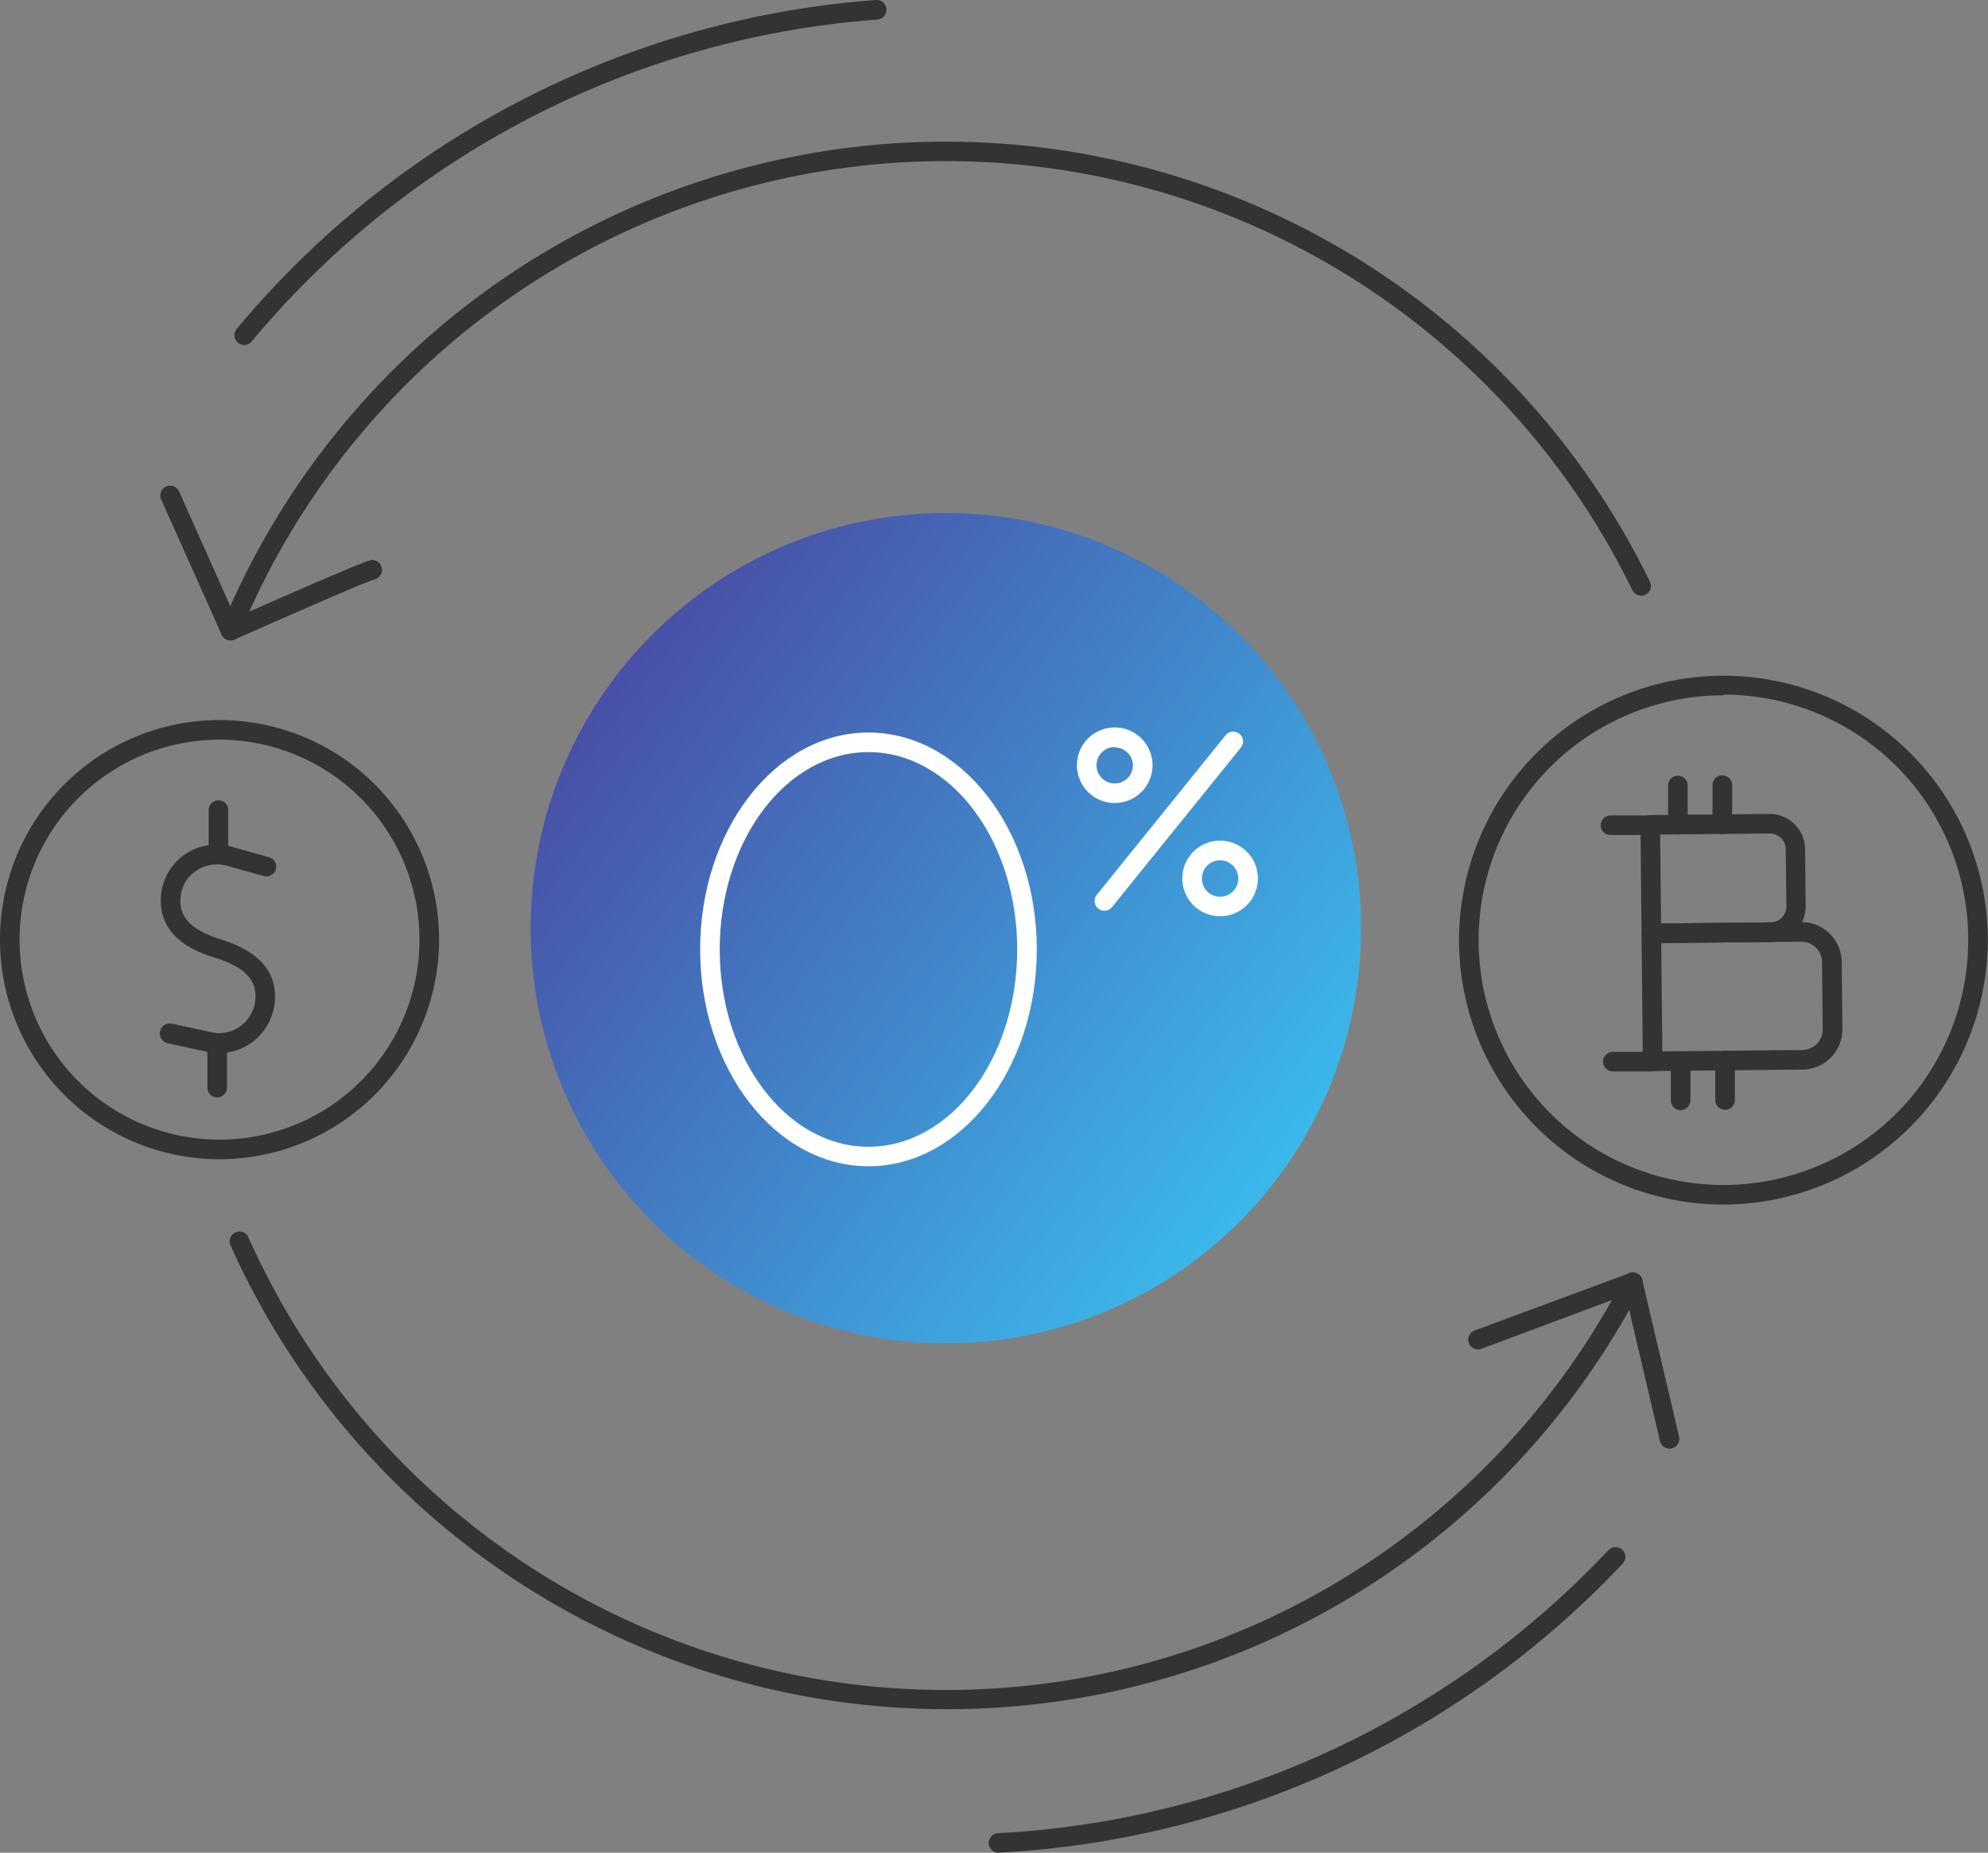 <svg xmlns="http://www.w3.org/2000/svg" xmlns:xlink="http://www.w3.org/1999/xlink" viewBox="0 0 203.02 189.19"><rect x="0" y="0" width="203.02" height="189.19" fill="#808080" stroke="none"/><defs><style>.cls-1{fill:#333;}.cls-2{fill:url(#linear-gradient);}.cls-3{fill:#fff;}</style><linearGradient id="linear-gradient" x1="-802.51" y1="-716.48" x2="-803.38" y2="-715.82" gradientTransform="matrix(107.6, 0, 0, -107.6, 86490.86, -76967.46)" gradientUnits="userSpaceOnUse"><stop offset="0" stop-color="#39c6f4"/><stop offset="1" stop-color="#4c3494"/></linearGradient></defs><title>Asset 10</title><g id="Layer_2" data-name="Layer 2"><g id="Layer_1-2" data-name="Layer 1"><path class="cls-1" d="M22.37,107.52a6.41,6.41,0,0,1-1.38-.15l-3.86-.84a1,1,0,0,1,.43-2l3.86.84a3.72,3.72,0,0,0,4.67-3.65c0-1.14-.42-2.79-4.13-3.92-1.38-.43-5.56-1.74-5.54-5.85a5.69,5.69,0,0,1,7.43-5.43l3.58,1a1,1,0,1,1-.55,1.92l-3.58-1a3.82,3.82,0,0,0-4.41,1.68A3.86,3.86,0,0,0,18.42,92c0,1.82,1.26,3,4.13,3.93,3.69,1.13,5.55,3.09,5.54,5.85a5.84,5.84,0,0,1-2.16,4.51A5.59,5.59,0,0,1,22.37,107.52Z"/><path class="cls-1" d="M22.31,88.17h0a1,1,0,0,1-1-1l0-4.45a1,1,0,0,1,1-1h0a1,1,0,0,1,1,1l0,4.45A1,1,0,0,1,22.31,88.17Z"/><path class="cls-1" d="M22.18,112.06h0a1,1,0,0,1-1-1l0-4.45a1,1,0,0,1,1-1h0a1,1,0,0,1,1,1l0,4.45A1,1,0,0,1,22.18,112.06Z"/><path class="cls-1" d="M96.6,174.53a80.15,80.15,0,0,1-73.06-47.36,1,1,0,0,1,1.83-.82,78,78,0,0,0,139.25,6.4l-13.38,5a1,1,0,0,1-.7-1.87L166.41,130a1,1,0,0,1,1.24,1.4A79.81,79.81,0,0,1,96.6,174.53Z"/><path class="cls-1" d="M24.93,35.23a1,1,0,0,1-.76-1.64A94,94,0,0,1,89.45,0a1,1,0,0,1,1.07.92A1,1,0,0,1,89.6,2,92,92,0,0,0,25.7,34.87,1,1,0,0,1,24.93,35.23Z"/><path class="cls-1" d="M102,189.19a1,1,0,0,1-.05-2,92.35,92.35,0,0,0,62.31-28.9,1,1,0,0,1,1.45,1.38A94.34,94.34,0,0,1,102,189.18Z"/><path class="cls-1" d="M176,123a27,27,0,1,1,27-27A27.05,27.05,0,0,1,176,123Zm0-52a25,25,0,1,0,25,25A25,25,0,0,0,176,70.93Z"/><path class="cls-1" d="M22.42,118.37A22.42,22.42,0,1,1,44.84,95.95,22.44,22.44,0,0,1,22.42,118.37Zm0-42.84A20.42,20.42,0,1,0,42.84,95.95,20.44,20.44,0,0,0,22.42,75.53Z"/><path class="cls-1" d="M170.52,147.92a1,1,0,0,1-1-.77l-3.76-16a1,1,0,1,1,1.95-.46l3.76,16a1,1,0,0,1-.75,1.2Z"/><path class="cls-1" d="M23.54,65.39a1,1,0,0,1-.91-.59L16.46,51a1,1,0,1,1,1.83-.81L23.52,61.9a80,80,0,0,1,144.94-2.58,1,1,0,1,1-1.79.88A78,78,0,0,0,24.46,64.77a1,1,0,0,1-.91.62Z"/><path class="cls-1" d="M23.54,65.39a1,1,0,0,1-.41-1.91c2.26-1,13.59-6,14.65-6.27a1,1,0,0,1,.46,1.95c-.83.22-9.2,3.89-14.29,6.15A1,1,0,0,1,23.54,65.39Z"/><path class="cls-1" d="M168.77,109.37a1,1,0,0,1-1-1l-.13-13.06a1,1,0,0,1,1-1l15.3-.15a4.1,4.1,0,0,1,4.14,4.06l.07,6.86a4.11,4.11,0,0,1-4.06,4.14h0l-15.3.15Zm15.3-1.15h0ZM169.65,96.3l.11,11.06,14.3-.14h0a2.1,2.1,0,0,0,2.08-2.12l-.07-6.86a2.1,2.1,0,0,0-2.1-2.08h0Z"/><path class="cls-1" d="M168.64,96.31a1,1,0,0,1-1-1l-.11-11.08a1,1,0,0,1,1-1l12.18-.12h0a3.63,3.63,0,0,1,3.63,3.59l.06,5.82a3.63,3.63,0,0,1-3.6,3.67l-12.18.12Zm.9-11.09.09,9.08,11.18-.11a1.63,1.63,0,0,0,1.62-1.65l-.06-5.82a1.63,1.63,0,0,0-1.63-1.61h0Zm11.17-1.11h0Z"/><path class="cls-1" d="M164.47,85.27a1,1,0,0,1,0-2l4.05,0h0a1,1,0,0,1,0,2l-4.05,0Z"/><path class="cls-1" d="M164.71,109.41a1,1,0,0,1,0-2l4.05,0h0a1,1,0,0,1,0,2l-4.05,0Z"/><path class="cls-1" d="M171.35,85.21a1,1,0,0,1-1-1l0-4a1,1,0,0,1,1-1,1,1,0,0,1,1,1l0,4a1,1,0,0,1-1,1Z"/><path class="cls-1" d="M175.89,85.17a1,1,0,0,1-1-1l0-4a1,1,0,0,1,1-1h0a1,1,0,0,1,1,1l0,4a1,1,0,0,1-1,1Z"/><path class="cls-1" d="M171.63,113.36a1,1,0,0,1-1-1l0-4a1,1,0,0,1,1-1h0a1,1,0,0,1,1,1l0,4a1,1,0,0,1-1,1Z"/><path class="cls-1" d="M176.17,113.32a1,1,0,0,1-1-1l0-4a1,1,0,0,1,1-1h0a1,1,0,0,1,1,1l0,4a1,1,0,0,1-1,1Z"/><g id="Group_516" data-name="Group 516"><path id="Rectangle_192" data-name="Rectangle 192" class="cls-2" d="M96.59,52.39h0A42.39,42.39,0,0,1,139,94.78h0a42.39,42.39,0,0,1-42.39,42.39h0A42.39,42.39,0,0,1,54.19,94.78h0A42.39,42.39,0,0,1,96.59,52.39Z"/><path class="cls-3" d="M88.69,119.09c-9.48,0-17.19-9.93-17.19-22.15S79.21,74.8,88.69,74.8s17.19,9.93,17.19,22.15S98.17,119.09,88.69,119.09Zm0-42.29c-8.38,0-15.19,9-15.19,20.15s6.82,20.15,15.19,20.15,15.19-9,15.19-20.15S97.07,76.8,88.69,76.8Z"/><path class="cls-3" d="M113.84,82a3.86,3.86,0,1,1,3.86-3.86A3.86,3.86,0,0,1,113.84,82Zm0-5.72a1.86,1.86,0,1,0,1.86,1.86A1.86,1.86,0,0,0,113.84,76.32Z"/><path class="cls-3" d="M124.6,93.56a3.86,3.86,0,1,1,3.86-3.86A3.86,3.86,0,0,1,124.6,93.56Zm0-5.71a1.86,1.86,0,1,0,1.86,1.86A1.86,1.86,0,0,0,124.6,87.85Z"/><path class="cls-3" d="M112.79,93a1,1,0,0,1-.78-1.63l13.15-16.29a1,1,0,0,1,1.56,1.26L113.57,92.62A1,1,0,0,1,112.79,93Z"/></g></g></g></svg>